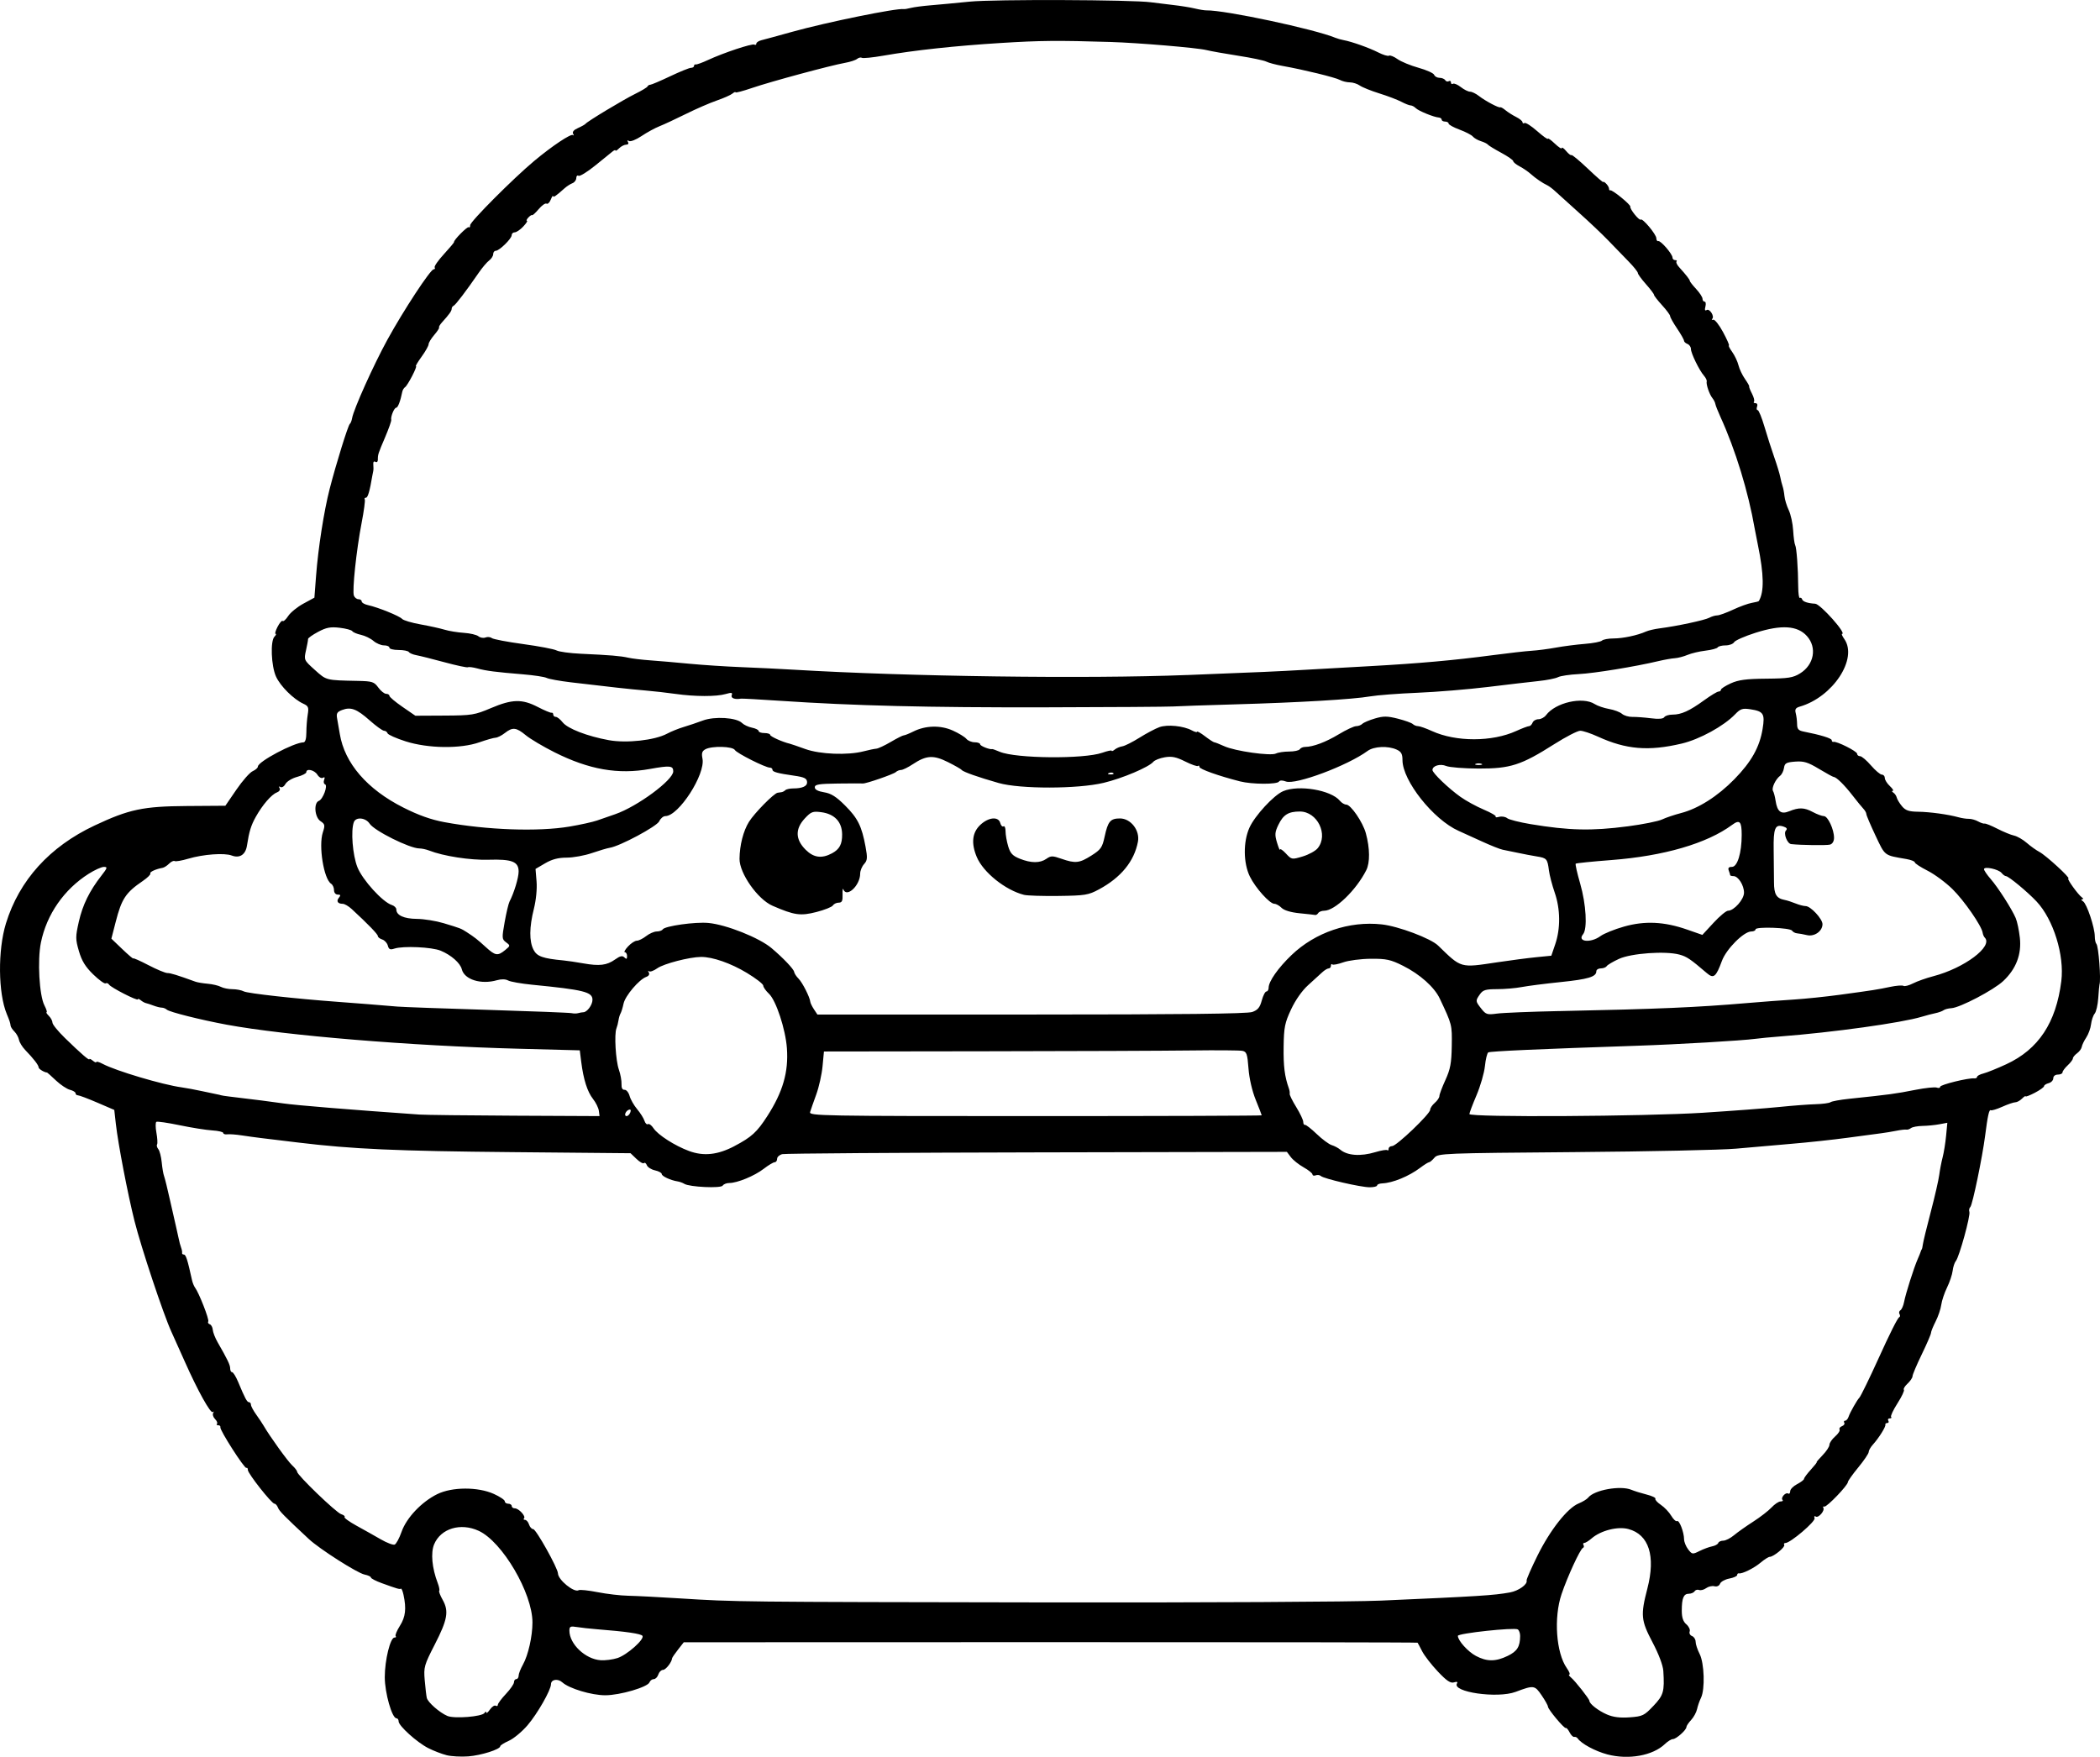 <?xml version="1.0" encoding="UTF-8" standalone="no"?>
<!-- Created with Inkscape (http://www.inkscape.org/) -->

<svg
   width="240.769mm"
   height="201.453mm"
   viewBox="0 0 240.769 201.452"
   version="1.1"
   id="svg5"
   xml:space="preserve"
   xmlns="http://www.w3.org/2000/svg"
   xmlns:svg="http://www.w3.org/2000/svg"><defs
     id="defs2" /><g
     id="layer1"
     transform="translate(41.343,39.038)"><path
       style="fill:#000000;stroke-width:0.265"
       d="m 9.846,162.225 c -0.548,-0.138 -1.492,-0.503 -2.097,-0.812 -1.293,-0.66 -3.389,-2.552 -3.389,-3.06 0,-0.195 -0.111,-0.354 -0.246,-0.354 -0.513,0 -1.342,-2.917 -1.342,-4.724 0,-1.95 0.634,-4.536 1.113,-4.536 0.164,0 0.226,-0.073 0.137,-0.161 -0.089,-0.089 0.13,-0.622 0.485,-1.185 0.644,-1.02 0.754,-1.959 0.414,-3.548 -0.093,-0.437 -0.228,-0.756 -0.299,-0.711 -0.145,0.093 -0.379,0.026 -2.18,-0.626 -0.691,-0.25 -1.257,-0.543 -1.257,-0.651 0,-0.108 -0.332,-0.262 -0.738,-0.343 -0.824,-0.165 -5.162,-2.933 -6.386,-4.075 -2.861,-2.67 -3.383,-3.201 -3.536,-3.6 -0.094,-0.245 -0.273,-0.446 -0.396,-0.446 -0.322,0 -3.054,-3.462 -3.054,-3.87 0,-0.187 -0.075,-0.294 -0.167,-0.237 -0.208,0.129 -3.077,-4.348 -2.986,-4.66 0.036,-0.126 -0.073,-0.229 -0.243,-0.229 -0.17,0 -0.235,-0.074 -0.145,-0.164 0.09,-0.09 -0.01,-0.338 -0.223,-0.55 -0.213,-0.213 -0.307,-0.526 -0.21,-0.696 0.097,-0.17 0.077,-0.218 -0.046,-0.107 -0.245,0.223 -1.732,-2.454 -3.2,-5.759 -0.517,-1.164 -1.216,-2.72 -1.553,-3.458 -0.919,-2.011 -3.468,-9.671 -4.225,-12.694 -0.782,-3.123 -1.879,-8.833 -2.137,-11.122 l -0.181,-1.611 -1.946,-0.837 c -1.07,-0.46 -2.069,-0.837 -2.22,-0.837 -0.151,0 -0.274,-0.106 -0.274,-0.236 0,-0.13 -0.289,-0.309 -0.643,-0.397 -0.354,-0.089 -1.076,-0.57 -1.605,-1.069 -0.529,-0.499 -0.984,-0.908 -1.011,-0.909 -0.312,-0.009 -0.975,-0.41 -0.975,-0.59 0,-0.254 -0.577,-1.004 -1.537,-1.996 -0.336,-0.348 -0.657,-0.871 -0.713,-1.162 -0.056,-0.291 -0.287,-0.715 -0.513,-0.941 -0.226,-0.226 -0.426,-0.522 -0.444,-0.657 -0.05,-0.373 -0.117,-0.579 -0.443,-1.364 -0.996,-2.398 -1.042,-7.32 -0.097,-10.391 1.523,-4.949 5.01,-8.802 10.16,-11.226 3.959,-1.863 5.558,-2.202 10.577,-2.237 l 4.42,-0.031 1.269,-1.852 c 0.698,-1.019 1.537,-1.97 1.864,-2.113 0.327,-0.144 0.595,-0.382 0.596,-0.529 0.004,-0.565 4.124,-2.754 5.224,-2.775 0.211,-0.004 0.332,-0.413 0.334,-1.131 0.002,-0.618 0.073,-1.547 0.158,-2.062 0.135,-0.816 0.07,-0.977 -0.5,-1.236 -1.128,-0.514 -2.635,-2.011 -3.137,-3.115 -0.556,-1.223 -0.666,-4.09 -0.176,-4.58 0.175,-0.175 0.231,-0.318 0.126,-0.318 -0.106,0 -0.002,-0.368 0.231,-0.818 0.233,-0.45 0.495,-0.747 0.582,-0.659 0.087,0.087 0.373,-0.169 0.634,-0.571 0.261,-0.401 1.044,-1.039 1.74,-1.416 l 1.264,-0.687 0.19,-2.488 c 0.245,-3.211 0.905,-7.438 1.562,-9.994 0.736,-2.865 2.109,-7.287 2.311,-7.443 0.094,-0.073 0.211,-0.37 0.261,-0.661 0.174,-1.023 2.466,-6.116 4.047,-8.996 1.856,-3.38 4.936,-8.07 5.301,-8.07 0.138,0 0.19,-0.098 0.116,-0.218 -0.074,-0.12 0.403,-0.805 1.061,-1.521 0.658,-0.717 1.181,-1.339 1.162,-1.383 -0.084,-0.197 1.552,-1.849 1.692,-1.709 0.086,0.086 0.157,-0.018 0.157,-0.232 0,-0.403 4.914,-5.335 7.326,-7.352 2.067,-1.729 4.241,-3.178 4.466,-2.977 0.11,0.099 0.114,0.031 0.01,-0.15 -0.121,-0.21 0.079,-0.448 0.553,-0.656 0.408,-0.18 0.802,-0.401 0.875,-0.492 0.232,-0.29 4.316,-2.751 5.689,-3.427 0.728,-0.358 1.363,-0.741 1.411,-0.85 0.049,-0.109 0.193,-0.198 0.321,-0.198 0.128,0 1.152,-0.437 2.276,-0.97 1.124,-0.534 2.2,-0.97 2.391,-0.97 0.191,0 0.347,-0.099 0.347,-0.22 0,-0.121 0.089,-0.197 0.198,-0.168 0.109,0.029 0.734,-0.197 1.389,-0.501 1.797,-0.835 5.085,-1.928 5.335,-1.773 0.122,0.075 0.221,0.024 0.221,-0.113 0,-0.137 0.268,-0.314 0.595,-0.394 0.327,-0.079 1.905,-0.51 3.506,-0.957 3.937,-1.099 12.05,-2.751 12.807,-2.608 0.087,0.016 0.456,-0.046 0.819,-0.138 0.364,-0.092 1.376,-0.225 2.249,-0.296 0.873,-0.071 2.897,-0.261 4.498,-0.422 2.775,-0.28 18.641,-0.223 20.77,0.075 0.509,0.071 1.64,0.21 2.514,0.308 0.873,0.098 2.004,0.279 2.514,0.403 0.509,0.124 1.105,0.221 1.323,0.217 2.108,-0.044 12.366,2.138 14.817,3.152 0.218,0.09 0.635,0.208 0.926,0.261 0.933,0.171 2.931,0.881 3.967,1.41 0.553,0.282 1.108,0.45 1.233,0.372 0.125,-0.077 0.564,0.099 0.975,0.392 0.411,0.293 1.495,0.74 2.407,0.994 0.913,0.254 1.719,0.617 1.792,0.807 0.073,0.19 0.351,0.346 0.618,0.346 0.267,0 0.56,0.121 0.651,0.269 0.091,0.148 0.277,0.2 0.412,0.117 0.135,-0.084 0.246,-0.019 0.246,0.144 0,0.163 0.105,0.231 0.233,0.152 0.128,-0.079 0.534,0.092 0.902,0.381 0.367,0.289 0.842,0.526 1.054,0.526 0.212,0 0.67,0.221 1.017,0.492 0.741,0.577 2.298,1.402 2.453,1.3 0.059,-0.039 0.328,0.112 0.598,0.337 0.27,0.225 0.818,0.572 1.218,0.772 0.4,0.2 0.728,0.47 0.728,0.6 0,0.13 0.105,0.171 0.232,0.092 0.128,-0.079 0.783,0.341 1.455,0.933 0.673,0.592 1.223,0.985 1.223,0.872 0,-0.112 0.357,0.138 0.794,0.556 0.437,0.418 0.798,0.649 0.803,0.513 0.005,-0.136 0.228,0.015 0.496,0.336 0.268,0.321 0.541,0.531 0.606,0.465 0.065,-0.065 0.914,0.638 1.885,1.562 0.971,0.925 1.766,1.614 1.766,1.532 0,-0.082 0.149,1.3e-4 0.331,0.182 0.182,0.182 0.331,0.444 0.331,0.582 0,0.138 0.064,0.222 0.143,0.185 0.213,-0.099 2.368,1.659 2.299,1.875 -0.084,0.259 1.03,1.643 1.192,1.481 0.201,-0.201 1.79,1.701 1.79,2.144 0,0.213 0.1,0.358 0.222,0.322 0.275,-0.082 1.63,1.489 1.63,1.89 0,0.161 0.139,0.293 0.309,0.293 0.17,0 0.239,0.069 0.154,0.154 -0.085,0.085 0.044,0.374 0.287,0.642 0.826,0.914 1.235,1.439 1.235,1.584 0,0.08 0.327,0.498 0.728,0.93 0.4,0.432 0.728,0.935 0.728,1.118 0,0.183 0.108,0.333 0.24,0.333 0.132,0 0.173,0.257 0.091,0.571 -0.099,0.378 -0.05,0.509 0.144,0.389 0.336,-0.208 0.927,0.725 0.641,1.012 -0.104,0.104 -0.05,0.149 0.12,0.101 0.17,-0.049 0.677,0.596 1.127,1.433 0.45,0.837 0.749,1.521 0.665,1.521 -0.084,0 0.085,0.335 0.377,0.744 0.291,0.409 0.614,1.094 0.718,1.521 0.104,0.428 0.439,1.135 0.744,1.571 0.306,0.437 0.524,0.825 0.485,0.863 -0.039,0.038 0.106,0.41 0.321,0.826 0.215,0.417 0.317,0.832 0.226,0.923 -0.091,0.091 -0.014,0.166 0.171,0.166 0.191,0 0.271,0.172 0.185,0.397 -0.084,0.218 -0.054,0.397 0.067,0.397 0.121,0 0.474,0.863 0.784,1.918 0.311,1.055 0.816,2.633 1.124,3.506 0.307,0.873 0.615,1.885 0.684,2.249 0.069,0.364 0.189,0.84 0.267,1.058 0.078,0.218 0.174,0.724 0.212,1.123 0.038,0.399 0.26,1.127 0.492,1.616 0.232,0.489 0.46,1.534 0.506,2.32 0.046,0.787 0.15,1.548 0.232,1.691 0.163,0.287 0.336,2.671 0.349,4.8 0.005,0.75 0.087,1.315 0.184,1.255 0.097,-0.06 0.218,0.018 0.269,0.172 0.087,0.26 0.65,0.448 1.494,0.496 0.599,0.035 3.648,3.46 3.079,3.46 -0.084,0 0.032,0.265 0.258,0.588 1.582,2.258 -1.315,6.657 -5.102,7.751 -0.477,0.138 -0.584,0.31 -0.467,0.749 0.084,0.313 0.154,0.884 0.156,1.267 0.003,0.549 0.159,0.728 0.731,0.841 1.979,0.389 3.241,0.777 3.241,0.997 0,0.134 0.089,0.219 0.198,0.189 0.365,-0.1 2.712,1.079 2.712,1.362 0,0.154 0.152,0.279 0.337,0.279 0.185,0 0.748,0.476 1.251,1.058 0.503,0.582 1.066,1.058 1.251,1.058 0.185,0 0.337,0.174 0.337,0.387 0,0.213 0.261,0.629 0.579,0.926 0.318,0.297 0.467,0.541 0.331,0.544 -0.137,0.002 -0.109,0.093 0.061,0.201 0.17,0.108 0.349,0.366 0.397,0.573 0.048,0.207 0.317,0.652 0.598,0.99 0.406,0.488 0.786,0.618 1.852,0.633 1.365,0.02 3.453,0.307 4.649,0.64 0.364,0.101 0.889,0.179 1.167,0.173 0.278,-0.006 0.754,0.127 1.058,0.296 0.304,0.169 0.643,0.282 0.753,0.251 0.11,-0.031 0.765,0.233 1.455,0.588 0.691,0.354 1.553,0.709 1.917,0.787 0.364,0.079 1.019,0.455 1.455,0.836 0.437,0.381 1.091,0.849 1.455,1.039 0.738,0.386 3.634,3.044 3.315,3.044 -0.223,0 1.118,1.867 1.566,2.179 0.173,0.121 0.179,0.197 0.014,0.202 -0.146,0.004 -0.097,0.115 0.109,0.245 0.427,0.27 1.336,2.988 1.342,4.011 0.002,0.376 0.084,0.764 0.182,0.862 0.252,0.252 0.548,4.138 0.356,4.672 -0.026,0.073 -0.089,0.765 -0.14,1.537 -0.051,0.773 -0.236,1.578 -0.411,1.789 -0.175,0.211 -0.363,0.761 -0.416,1.221 -0.054,0.461 -0.301,1.144 -0.55,1.518 -0.249,0.374 -0.48,0.856 -0.514,1.07 -0.034,0.214 -0.277,0.547 -0.54,0.739 -0.263,0.192 -0.478,0.456 -0.478,0.587 0,0.131 -0.268,0.488 -0.595,0.793 -0.327,0.305 -0.595,0.669 -0.595,0.809 0,0.14 -0.238,0.254 -0.529,0.254 -0.308,0 -0.529,0.176 -0.529,0.422 0,0.232 -0.238,0.484 -0.529,0.56 -0.291,0.076 -0.529,0.232 -0.529,0.345 0,0.114 -0.476,0.455 -1.058,0.759 -0.582,0.303 -1.058,0.486 -1.058,0.405 0,-0.081 -0.187,0.04 -0.416,0.269 -0.229,0.229 -0.573,0.416 -0.765,0.416 -0.192,0 -0.863,0.23 -1.491,0.511 -0.628,0.281 -1.223,0.461 -1.323,0.399 -0.187,-0.116 -0.354,0.639 -0.646,2.926 -0.313,2.447 -1.446,7.912 -1.69,8.156 -0.133,0.133 -0.186,0.39 -0.116,0.571 0.152,0.397 -1.157,5.159 -1.548,5.63 -0.152,0.184 -0.319,0.691 -0.369,1.127 -0.051,0.436 -0.339,1.298 -0.641,1.915 -0.302,0.617 -0.602,1.513 -0.666,1.991 -0.064,0.478 -0.355,1.337 -0.647,1.908 -0.291,0.571 -0.53,1.162 -0.53,1.313 0,0.151 -0.476,1.257 -1.058,2.457 -0.582,1.2 -1.058,2.327 -1.058,2.503 0,0.177 -0.259,0.563 -0.576,0.858 -0.317,0.295 -0.504,0.609 -0.416,0.697 0.088,0.088 -0.243,0.789 -0.735,1.558 -0.492,0.769 -0.821,1.472 -0.73,1.563 0.09,0.09 0.018,0.164 -0.16,0.164 -0.178,0 -0.251,0.119 -0.161,0.265 0.09,0.146 0.037,0.265 -0.117,0.265 -0.154,0 -0.254,0.089 -0.221,0.198 0.068,0.228 -0.759,1.541 -1.446,2.299 -0.256,0.282 -0.465,0.655 -0.465,0.83 0,0.174 -0.536,0.967 -1.191,1.763 -0.655,0.795 -1.192,1.553 -1.193,1.684 -0.004,0.373 -2.424,2.892 -2.7,2.811 -0.136,-0.04 -0.189,0.021 -0.118,0.135 0.201,0.324 -0.55,1.202 -0.862,1.009 -0.161,-0.1 -0.221,-0.02 -0.141,0.188 0.139,0.362 -2.772,2.842 -3.336,2.842 -0.154,0 -0.218,0.1 -0.142,0.223 0.146,0.236 -1.23,1.365 -1.663,1.365 -0.14,0 -0.605,0.294 -1.032,0.654 -0.775,0.652 -2.127,1.322 -2.504,1.241 -0.109,-0.024 -0.198,0.063 -0.198,0.192 0,0.129 -0.405,0.311 -0.9,0.404 -0.495,0.093 -0.973,0.358 -1.062,0.589 -0.095,0.248 -0.358,0.368 -0.642,0.294 -0.264,-0.069 -0.691,0.028 -0.949,0.216 -0.257,0.188 -0.623,0.283 -0.812,0.21 -0.189,-0.073 -0.423,-0.005 -0.519,0.15 -0.096,0.155 -0.393,0.283 -0.66,0.283 -0.597,0 -0.806,0.505 -0.806,1.947 0,0.779 0.156,1.244 0.524,1.559 0.288,0.247 0.46,0.615 0.382,0.818 -0.078,0.204 0.043,0.441 0.27,0.528 0.227,0.087 0.412,0.382 0.412,0.655 0,0.273 0.207,0.902 0.459,1.397 0.538,1.056 0.632,4.055 0.157,5.028 -0.171,0.349 -0.374,0.935 -0.453,1.302 -0.079,0.367 -0.385,0.927 -0.682,1.246 -0.297,0.318 -0.539,0.682 -0.539,0.809 0,0.337 -1.171,1.38 -1.549,1.38 -0.179,0 -0.588,0.252 -0.909,0.56 -1.394,1.337 -4.178,1.839 -6.611,1.193 -1.385,-0.368 -2.977,-1.225 -3.395,-1.83 -0.089,-0.129 -0.268,-0.207 -0.397,-0.175 -0.129,0.033 -0.369,-0.203 -0.532,-0.523 -0.164,-0.32 -0.356,-0.545 -0.429,-0.499 -0.17,0.107 -2.052,-2.142 -2.052,-2.452 0,-0.13 -0.327,-0.715 -0.728,-1.301 -0.793,-1.16 -0.89,-1.173 -2.977,-0.391 -2.088,0.783 -7.338,0.024 -6.722,-0.972 0.111,-0.18 -0.013,-0.222 -0.346,-0.117 -0.395,0.125 -0.84,-0.173 -1.852,-1.244 -0.733,-0.775 -1.541,-1.819 -1.796,-2.319 -0.255,-0.501 -0.492,-0.944 -0.526,-0.985 -0.034,-0.041 -18.978,-0.069 -42.098,-0.062 l -42.035,0.012 -0.665,0.85 c -0.366,0.467 -0.669,0.912 -0.674,0.988 -0.03,0.439 -0.726,1.329 -1.04,1.329 -0.203,0 -0.445,0.238 -0.538,0.529 -0.092,0.291 -0.326,0.529 -0.519,0.529 -0.193,0 -0.414,0.165 -0.492,0.368 -0.212,0.552 -3.396,1.484 -5.071,1.484 -1.58,0 -4.141,-0.77 -4.927,-1.481 -0.517,-0.468 -1.293,-0.339 -1.298,0.216 -0.007,0.67 -1.557,3.385 -2.684,4.7 -0.632,0.738 -1.596,1.54 -2.141,1.782 -0.546,0.243 -0.992,0.525 -0.992,0.626 0,0.358 -2.176,1.05 -3.659,1.164 -0.825,0.063 -1.949,0.002 -2.497,-0.135 z m 4.358,-4.834 c 0.111,-0.175 0.204,-0.202 0.206,-0.06 0.002,0.142 0.191,-0.009 0.419,-0.335 0.228,-0.326 0.526,-0.524 0.661,-0.44 0.136,0.084 0.246,0.035 0.246,-0.109 0,-0.144 0.417,-0.703 0.926,-1.243 0.509,-0.54 0.926,-1.144 0.926,-1.342 0,-0.198 0.119,-0.36 0.265,-0.36 0.146,0 0.265,-0.175 0.265,-0.389 0,-0.214 0.223,-0.787 0.496,-1.273 0.602,-1.072 1.091,-3.237 1.091,-4.833 0,-3.367 -3.451,-9.252 -6.161,-10.505 -2.077,-0.96 -4.351,-0.274 -5.111,1.544 -0.408,0.976 -0.246,2.727 0.411,4.446 0.161,0.42 0.238,0.819 0.171,0.885 -0.067,0.067 0.11,0.532 0.393,1.035 0.732,1.303 0.562,2.27 -0.901,5.12 -1.219,2.376 -1.282,2.6 -1.154,4.101 0.075,0.873 0.181,1.783 0.236,2.021 0.117,0.51 1.464,1.694 2.361,2.075 0.794,0.338 3.985,0.083 4.254,-0.34 z m 134.019,-0.812 c 1.168,-1.236 1.283,-1.64 1.138,-4.004 -0.039,-0.64 -0.524,-1.931 -1.228,-3.267 -1.339,-2.543 -1.396,-3.124 -0.603,-6.184 0.967,-3.731 0.183,-6.194 -2.173,-6.828 -1.225,-0.33 -3.172,0.167 -4.222,1.078 -0.328,0.284 -0.703,0.516 -0.835,0.516 -0.132,0 -0.172,0.109 -0.09,0.242 0.082,0.133 0.05,0.282 -0.072,0.331 -0.306,0.123 -1.763,3.277 -2.446,5.296 -0.912,2.697 -0.625,6.735 0.602,8.485 0.281,0.4 0.413,0.731 0.294,0.736 -0.119,0.005 -0.038,0.155 0.18,0.333 0.471,0.386 2.117,2.473 2.117,2.685 0,0.338 1.033,1.142 2.003,1.559 0.731,0.314 1.509,0.412 2.622,0.331 1.473,-0.108 1.662,-0.199 2.712,-1.31 z M 29.459,151.089 c 1.096,-0.362 3.104,-2.146 2.86,-2.541 -0.153,-0.247 -1.871,-0.498 -5.204,-0.759 -0.8,-0.063 -1.842,-0.177 -2.315,-0.255 -0.741,-0.122 -0.86,-0.065 -0.86,0.413 0,1.54 1.832,3.275 3.582,3.393 0.537,0.036 1.409,-0.077 1.937,-0.251 z m 102.054,-0.243 c 1.093,-0.529 1.423,-1.057 1.431,-2.29 0.002,-0.319 -0.121,-0.657 -0.274,-0.751 -0.401,-0.248 -6.866,0.449 -6.866,0.74 0,0.535 1.155,1.819 2.072,2.303 1.258,0.665 2.26,0.664 3.637,-0.003 z m -14.573,-6.34 c 11.271,-0.495 12.975,-0.603 14.831,-0.939 0.997,-0.181 2.045,-0.929 1.914,-1.368 -0.034,-0.114 0.527,-1.397 1.246,-2.852 1.457,-2.948 3.439,-5.462 4.716,-5.982 0.463,-0.189 0.961,-0.494 1.106,-0.679 0.686,-0.872 3.701,-1.413 4.948,-0.888 0.334,0.141 1.117,0.384 1.74,0.542 0.623,0.157 1.078,0.374 1.011,0.483 -0.067,0.108 0.215,0.423 0.626,0.699 0.411,0.276 0.946,0.839 1.19,1.251 0.243,0.412 0.542,0.687 0.663,0.612 0.253,-0.156 0.799,1.253 0.808,2.085 0.003,0.306 0.215,0.828 0.471,1.16 0.446,0.579 0.5,0.587 1.303,0.186 0.461,-0.23 1.112,-0.471 1.447,-0.535 0.334,-0.064 0.648,-0.237 0.697,-0.384 0.049,-0.147 0.308,-0.267 0.576,-0.267 0.268,0 0.823,-0.281 1.235,-0.626 0.411,-0.344 1.403,-1.045 2.203,-1.558 0.8,-0.513 1.744,-1.244 2.097,-1.623 0.353,-0.38 0.819,-0.691 1.036,-0.691 0.217,0 0.317,-0.078 0.221,-0.174 -0.239,-0.239 0.354,-0.913 0.645,-0.733 0.129,0.08 0.235,-0.038 0.235,-0.261 0,-0.223 0.357,-0.59 0.794,-0.816 0.437,-0.226 0.794,-0.5 0.794,-0.609 0,-0.109 0.35,-0.583 0.779,-1.052 0.428,-0.469 0.73,-0.853 0.67,-0.853 -0.06,0 0.245,-0.361 0.676,-0.803 0.432,-0.442 0.785,-0.978 0.785,-1.192 0,-0.214 0.294,-0.645 0.652,-0.957 0.359,-0.312 0.589,-0.669 0.512,-0.794 -0.077,-0.125 0.045,-0.298 0.272,-0.385 0.227,-0.087 0.346,-0.265 0.266,-0.395 -0.081,-0.13 -0.034,-0.237 0.103,-0.237 0.137,0 0.315,-0.208 0.396,-0.463 0.144,-0.453 0.976,-1.921 1.238,-2.183 0.145,-0.145 1.188,-2.281 2.132,-4.366 1.366,-3.015 2.245,-4.768 2.433,-4.851 0.11,-0.049 0.125,-0.211 0.032,-0.36 -0.092,-0.149 -0.045,-0.348 0.105,-0.44 0.15,-0.093 0.34,-0.526 0.422,-0.963 0.175,-0.932 1.132,-3.944 1.555,-4.895 0.162,-0.364 0.318,-0.751 0.346,-0.86 0.029,-0.109 0.082,-0.228 0.119,-0.265 0.037,-0.036 0.098,-0.304 0.135,-0.595 0.037,-0.291 0.443,-1.958 0.902,-3.704 0.459,-1.746 0.895,-3.651 0.97,-4.233 0.075,-0.582 0.251,-1.494 0.391,-2.027 0.14,-0.533 0.318,-1.641 0.396,-2.462 l 0.142,-1.493 -0.919,0.172 c -0.505,0.095 -1.375,0.18 -1.931,0.189 -0.557,0.009 -1.149,0.121 -1.316,0.248 -0.167,0.127 -0.405,0.207 -0.529,0.178 -0.124,-0.03 -0.643,0.029 -1.152,0.13 -0.509,0.101 -1.283,0.229 -1.72,0.284 -0.437,0.055 -2.163,0.286 -3.836,0.513 -1.673,0.227 -4.591,0.542 -6.482,0.699 -1.892,0.157 -4.749,0.408 -6.35,0.556 -1.601,0.148 -9.935,0.326 -18.521,0.395 -15.087,0.121 -15.625,0.143 -16.05,0.643 -0.242,0.285 -0.517,0.518 -0.613,0.518 -0.096,0 -0.553,0.286 -1.016,0.635 -1.29,0.974 -3.16,1.743 -4.348,1.789 -0.327,0.013 -0.595,0.119 -0.595,0.237 0,0.118 -0.387,0.212 -0.86,0.21 -1.029,-0.004 -5.261,-0.981 -5.588,-1.29 -0.127,-0.12 -0.395,-0.154 -0.595,-0.077 -0.201,0.077 -0.365,0.03 -0.365,-0.104 0,-0.134 -0.457,-0.501 -1.016,-0.815 -0.559,-0.314 -1.22,-0.842 -1.468,-1.173 l -0.452,-0.602 -28.628,0.059 c -15.745,0.032 -28.896,0.124 -29.223,0.203 -0.327,0.079 -0.595,0.321 -0.595,0.536 0,0.216 -0.126,0.392 -0.28,0.392 -0.154,0 -0.72,0.339 -1.257,0.754 -1.055,0.814 -3.027,1.627 -3.946,1.627 -0.314,0 -0.654,0.135 -0.756,0.3 -0.205,0.333 -3.809,0.165 -4.401,-0.205 -0.187,-0.117 -0.532,-0.242 -0.767,-0.278 -0.808,-0.126 -1.822,-0.597 -1.822,-0.847 0,-0.138 -0.347,-0.326 -0.772,-0.42 -0.424,-0.093 -0.844,-0.358 -0.932,-0.588 -0.088,-0.23 -0.239,-0.34 -0.334,-0.245 -0.096,0.096 -0.481,-0.12 -0.856,-0.479 l -0.682,-0.653 -13.492,-0.124 C 4.113,92.955 -0.972,92.727 -7.149,91.977 c -1.746,-0.212 -3.651,-0.443 -4.233,-0.512 -0.582,-0.07 -1.594,-0.209 -2.249,-0.309 -0.655,-0.101 -1.399,-0.156 -1.654,-0.122 -0.255,0.033 -0.463,-0.036 -0.463,-0.155 -1.2e-4,-0.118 -0.566,-0.25 -1.257,-0.293 -0.691,-0.043 -2.371,-0.31 -3.733,-0.593 -1.362,-0.283 -2.567,-0.459 -2.677,-0.39 -0.11,0.068 -0.108,0.632 0.006,1.252 0.113,0.62 0.147,1.223 0.075,1.34 -0.072,0.117 -0.007,0.361 0.144,0.544 0.151,0.182 0.326,0.862 0.389,1.51 0.062,0.648 0.184,1.357 0.27,1.575 0.086,0.218 0.408,1.528 0.714,2.91 0.307,1.382 0.618,2.752 0.692,3.043 0.074,0.291 0.193,0.827 0.264,1.191 0.072,0.364 0.199,0.84 0.283,1.058 0.084,0.218 0.134,0.486 0.111,0.595 -0.023,0.109 0.064,0.198 0.194,0.198 0.242,0 0.421,0.557 0.945,2.937 0.067,0.306 0.225,0.693 0.35,0.86 0.451,0.601 1.645,3.66 1.512,3.875 -0.075,0.121 0.002,0.266 0.171,0.322 0.169,0.056 0.324,0.341 0.346,0.634 0.021,0.292 0.275,0.941 0.563,1.442 1.14,1.982 1.434,2.597 1.434,3.002 0,0.232 0.101,0.422 0.224,0.422 0.123,0 0.435,0.506 0.693,1.124 0.791,1.897 1.015,2.315 1.244,2.315 0.121,0 0.22,0.13 0.22,0.29 0,0.159 0.268,0.663 0.595,1.119 0.327,0.456 0.714,1.036 0.86,1.289 0.685,1.192 2.782,4.103 3.28,4.553 0.306,0.277 0.556,0.603 0.556,0.723 0,0.375 4.469,4.68 5.049,4.864 0.301,0.096 0.478,0.244 0.392,0.329 -0.086,0.086 0.531,0.532 1.369,0.993 0.839,0.46 2.093,1.165 2.787,1.566 0.695,0.401 1.409,0.672 1.587,0.602 0.179,-0.07 0.535,-0.729 0.793,-1.466 0.562,-1.606 2.294,-3.435 4.09,-4.32 1.701,-0.838 4.658,-0.85 6.488,-0.026 0.691,0.311 1.257,0.691 1.257,0.845 0,0.154 0.179,0.279 0.397,0.279 0.218,0 0.397,0.119 0.397,0.265 0,0.146 0.16,0.265 0.356,0.265 0.452,0 1.291,0.911 1.056,1.146 -0.097,0.097 -0.046,0.177 0.114,0.177 0.16,0 0.366,0.238 0.459,0.529 0.092,0.291 0.309,0.531 0.481,0.534 0.326,0.005 2.82,4.469 2.835,5.074 0.019,0.748 1.865,2.246 2.377,1.929 0.136,-0.084 1.114,0.017 2.172,0.226 1.058,0.208 2.639,0.392 3.512,0.409 0.873,0.016 3.552,0.154 5.953,0.305 6.39,0.403 6.534,0.405 41.936,0.459 17.899,0.028 35.163,-0.065 38.365,-0.205 z M 42.858,92.385 c 1.966,-1.032 2.584,-1.596 3.773,-3.441 1.782,-2.767 2.444,-5.056 2.247,-7.777 -0.158,-2.186 -1.245,-5.488 -2.059,-6.252 -0.36,-0.338 -0.654,-0.759 -0.654,-0.935 0,-0.176 -0.844,-0.831 -1.876,-1.454 -1.842,-1.113 -3.933,-1.842 -5.259,-1.833 -1.319,0.009 -4.272,0.775 -5.008,1.298 -0.412,0.293 -0.844,0.448 -0.96,0.343 -0.116,-0.105 -0.125,-0.041 -0.019,0.142 0.116,0.202 0.003,0.4 -0.288,0.504 -0.822,0.293 -2.413,2.164 -2.606,3.066 -0.101,0.473 -0.256,0.979 -0.344,1.125 -0.088,0.146 -0.194,0.503 -0.237,0.794 -0.042,0.291 -0.149,0.708 -0.236,0.926 -0.263,0.655 -0.085,3.676 0.278,4.717 0.186,0.534 0.323,1.281 0.305,1.66 -0.022,0.447 0.099,0.679 0.345,0.661 0.208,-0.015 0.469,0.301 0.58,0.702 0.111,0.401 0.501,1.085 0.867,1.52 0.366,0.435 0.742,1.032 0.835,1.326 0.093,0.294 0.275,0.469 0.404,0.39 0.129,-0.08 0.415,0.131 0.635,0.468 0.5,0.762 2.449,2.011 4.078,2.613 1.678,0.619 3.283,0.446 5.202,-0.561 z m 73.497,0.69 c 0.67,-0.202 1.285,-0.301 1.365,-0.22 0.08,0.08 0.146,0.007 0.146,-0.162 0,-0.17 0.182,-0.309 0.405,-0.309 0.496,0 4.357,-3.69 4.357,-4.164 0,-0.187 0.238,-0.543 0.529,-0.792 0.291,-0.249 0.529,-0.602 0.529,-0.783 0,-0.182 0.31,-1.009 0.69,-1.838 0.567,-1.24 0.697,-1.936 0.728,-3.91 0.038,-2.445 0.044,-2.423 -1.38,-5.439 -0.613,-1.299 -2.273,-2.78 -4.197,-3.744 -1.433,-0.718 -1.912,-0.823 -3.704,-0.81 -1.132,0.008 -2.554,0.192 -3.159,0.409 -0.605,0.217 -1.171,0.324 -1.257,0.238 -0.086,-0.086 -0.156,-0.017 -0.156,0.152 0,0.17 -0.119,0.309 -0.265,0.309 -0.146,0 -0.485,0.208 -0.754,0.463 -0.269,0.255 -0.991,0.913 -1.605,1.463 -0.677,0.607 -1.44,1.693 -1.94,2.761 -0.728,1.556 -0.828,2.054 -0.86,4.291 -0.032,2.242 0.118,3.434 0.602,4.78 0.078,0.218 0.12,0.497 0.093,0.619 -0.028,0.122 0.311,0.809 0.752,1.525 0.441,0.717 0.802,1.48 0.802,1.696 0,0.216 0.089,0.369 0.198,0.34 0.109,-0.029 0.714,0.442 1.344,1.047 0.63,0.605 1.404,1.179 1.72,1.275 0.316,0.096 0.753,0.327 0.971,0.513 0.817,0.696 2.335,0.805 4.045,0.291 z M 27.316,88.334 c -0.045,-0.336 -0.346,-0.946 -0.67,-1.357 -0.649,-0.826 -1.097,-2.236 -1.35,-4.25 l -0.166,-1.323 -7.011,-0.184 c -12.337,-0.323 -26.706,-1.507 -33.47,-2.757 -2.978,-0.551 -6.568,-1.452 -6.866,-1.724 -0.138,-0.126 -0.398,-0.23 -0.578,-0.23 -0.18,0 -0.602,-0.105 -0.939,-0.233 -0.337,-0.128 -0.732,-0.257 -0.877,-0.287 -0.146,-0.03 -0.413,-0.178 -0.595,-0.329 -0.182,-0.151 -0.331,-0.199 -0.331,-0.106 0,0.233 -3.096,-1.349 -3.306,-1.69 -0.093,-0.151 -0.27,-0.213 -0.391,-0.138 -0.122,0.075 -0.762,-0.388 -1.423,-1.03 -0.895,-0.87 -1.312,-1.548 -1.637,-2.665 -0.402,-1.382 -0.403,-1.644 -0.011,-3.381 0.435,-1.925 1.222,-3.529 2.597,-5.289 0.684,-0.875 0.716,-0.992 0.275,-0.992 -0.275,0 -1.06,0.355 -1.745,0.79 -2.825,1.792 -4.817,4.66 -5.475,7.887 -0.413,2.024 -0.187,6.065 0.404,7.206 0.223,0.432 0.335,0.785 0.248,0.785 -0.087,0 0.029,0.187 0.258,0.416 0.229,0.229 0.416,0.58 0.416,0.782 0,0.201 0.648,0.996 1.441,1.767 1.842,1.791 2.792,2.614 2.792,2.418 0,-0.085 0.179,-0.007 0.397,0.174 0.218,0.181 0.397,0.249 0.397,0.15 0,-0.099 0.327,-0.004 0.728,0.21 1.492,0.798 6.871,2.398 9.062,2.696 0.509,0.069 1.581,0.269 2.381,0.444 0.8,0.175 1.574,0.339 1.72,0.363 0.146,0.025 0.324,0.068 0.397,0.096 0.073,0.028 0.489,0.093 0.926,0.145 2.913,0.347 5.027,0.615 6.218,0.791 1.447,0.213 7.635,0.72 15.61,1.279 0.655,0.046 5.57,0.104 10.923,0.13 l 9.732,0.046 z m 3.607,0.191 c 0.099,-0.258 0.04,-0.379 -0.154,-0.314 -0.396,0.132 -0.613,0.733 -0.266,0.733 0.142,0 0.331,-0.189 0.419,-0.419 z m 72.392,0.332 c 0,-0.048 -0.309,-0.846 -0.686,-1.775 -0.412,-1.014 -0.744,-2.451 -0.83,-3.598 -0.126,-1.672 -0.214,-1.924 -0.703,-2.022 -0.307,-0.062 -2.94,-0.082 -5.85,-0.044 -2.91,0.038 -13.579,0.08 -23.708,0.093 l -18.416,0.025 -0.158,1.69 c -0.087,0.93 -0.412,2.388 -0.723,3.241 -0.311,0.853 -0.628,1.759 -0.705,2.014 -0.133,0.439 1.219,0.463 25.82,0.463 14.278,0 25.96,-0.039 25.96,-0.087 z m 50.664,-0.302 c 3.349,-0.214 7.279,-0.512 8.734,-0.662 1.455,-0.15 3.301,-0.29 4.101,-0.312 0.8,-0.022 1.574,-0.126 1.72,-0.232 0.146,-0.106 1.098,-0.28 2.117,-0.387 4.782,-0.502 5.257,-0.566 7.616,-1.029 1.133,-0.222 2.234,-0.338 2.447,-0.256 0.213,0.082 0.387,0.039 0.387,-0.096 0,-0.236 3.228,-1.032 3.903,-0.963 0.182,0.019 0.331,-0.059 0.331,-0.173 0,-0.114 0.325,-0.288 0.723,-0.388 0.398,-0.1 1.575,-0.575 2.616,-1.056 3.698,-1.709 5.717,-4.758 6.316,-9.535 0.371,-2.964 -0.902,-7.067 -2.834,-9.129 -1.027,-1.097 -3.216,-2.91 -3.512,-2.91 -0.114,0 -0.34,-0.164 -0.502,-0.364 -0.349,-0.433 -2.014,-0.79 -2.014,-0.432 0,0.137 0.341,0.64 0.758,1.118 0.851,0.975 2.413,3.412 2.875,4.485 0.167,0.388 0.381,1.4 0.475,2.249 0.212,1.913 -0.424,3.577 -1.898,4.968 -1.1,1.037 -4.976,3.068 -5.954,3.119 -0.342,0.018 -0.745,0.123 -0.895,0.235 -0.15,0.111 -0.567,0.262 -0.926,0.335 -0.359,0.073 -1.065,0.257 -1.568,0.41 -2.318,0.702 -10.172,1.795 -16.283,2.264 -1.019,0.078 -2.269,0.198 -2.778,0.267 -1.586,0.213 -8.916,0.641 -13.758,0.802 -10.954,0.366 -16.668,0.622 -16.887,0.757 -0.129,0.08 -0.301,0.785 -0.382,1.568 -0.081,0.783 -0.515,2.287 -0.964,3.343 -0.449,1.056 -0.817,2.027 -0.817,2.157 0,0.392 20.115,0.278 26.852,-0.152 z M 25.53,77.037 c 0.436,0 1.056,-0.84 1.056,-1.432 0,-0.895 -0.99,-1.142 -6.917,-1.725 -1.258,-0.124 -2.498,-0.343 -2.756,-0.488 -0.29,-0.162 -0.781,-0.173 -1.284,-0.029 -1.823,0.523 -3.728,-0.072 -4.025,-1.256 -0.179,-0.715 -1.212,-1.625 -2.417,-2.128 -1.004,-0.419 -4.314,-0.57 -5.308,-0.242 -0.491,0.162 -0.642,0.094 -0.756,-0.341 -0.078,-0.299 -0.368,-0.616 -0.643,-0.703 -0.275,-0.087 -0.501,-0.264 -0.501,-0.393 0,-0.209 -1.109,-1.356 -3.002,-3.103 -0.355,-0.327 -0.816,-0.595 -1.026,-0.595 -0.576,0 -0.765,-0.306 -0.435,-0.703 0.226,-0.272 0.195,-0.355 -0.135,-0.355 -0.249,0 -0.429,-0.216 -0.429,-0.516 0,-0.284 -0.149,-0.611 -0.332,-0.728 -0.842,-0.537 -1.457,-4.345 -0.95,-5.887 0.269,-0.819 0.242,-0.951 -0.267,-1.289 -0.67,-0.445 -0.803,-2.09 -0.189,-2.326 0.476,-0.182 1.066,-1.782 0.703,-1.903 -0.142,-0.047 -0.185,-0.276 -0.096,-0.509 0.106,-0.276 0.057,-0.358 -0.139,-0.237 -0.167,0.103 -0.45,-0.053 -0.638,-0.353 -0.341,-0.546 -1.268,-0.754 -1.268,-0.285 0,0.14 -0.474,0.382 -1.054,0.538 -0.58,0.156 -1.181,0.521 -1.336,0.811 -0.155,0.29 -0.414,0.446 -0.575,0.347 -0.177,-0.109 -0.217,-0.059 -0.102,0.127 0.111,0.18 -0.022,0.389 -0.321,0.504 -0.613,0.235 -1.632,1.416 -2.395,2.774 -0.555,0.989 -0.769,1.682 -1.022,3.316 -0.161,1.043 -0.837,1.482 -1.747,1.136 -0.844,-0.321 -3.266,-0.143 -4.977,0.365 -0.744,0.221 -1.448,0.343 -1.564,0.272 -0.116,-0.072 -0.401,0.06 -0.634,0.293 -0.233,0.233 -0.57,0.45 -0.749,0.482 -0.786,0.14 -1.514,0.476 -1.408,0.649 0.064,0.103 -0.315,0.482 -0.841,0.841 -1.983,1.352 -2.443,2.044 -3.127,4.702 l -0.497,1.93 1.253,1.2 c 0.689,0.66 1.253,1.139 1.253,1.065 0,-0.075 0.783,0.272 1.739,0.771 0.956,0.499 1.935,0.906 2.174,0.906 0.372,0 1.126,0.233 3.231,0.996 0.218,0.079 0.848,0.184 1.4,0.232 0.552,0.048 1.228,0.209 1.504,0.356 0.276,0.147 0.874,0.268 1.329,0.268 0.456,0 1.041,0.114 1.302,0.253 0.427,0.229 5.97,0.846 10.737,1.195 1.954,0.143 5.105,0.394 6.879,0.547 0.582,0.05 5.226,0.219 10.319,0.375 5.093,0.156 9.439,0.327 9.657,0.38 0.218,0.053 0.555,0.051 0.749,-0.005 0.194,-0.055 0.453,-0.101 0.576,-0.101 z m 76.683,-0.025 c 0.648,-0.226 0.89,-0.515 1.108,-1.323 0.153,-0.569 0.393,-1.034 0.533,-1.034 0.14,0 0.254,-0.194 0.254,-0.432 0,-0.723 1.087,-2.271 2.633,-3.751 2.718,-2.601 6.606,-3.921 10.339,-3.51 1.899,0.209 5.61,1.603 6.457,2.426 2.7,2.623 2.494,2.564 6.764,1.922 1.528,-0.23 3.552,-0.494 4.498,-0.587 l 1.72,-0.17 0.451,-1.323 c 0.613,-1.796 0.59,-4.031 -0.062,-5.913 -0.295,-0.852 -0.594,-1.997 -0.663,-2.543 -0.17,-1.329 -0.249,-1.42 -1.389,-1.604 -0.541,-0.087 -1.519,-0.273 -2.174,-0.414 -0.655,-0.14 -1.434,-0.3 -1.73,-0.355 -0.297,-0.055 -1.368,-0.48 -2.381,-0.945 -1.013,-0.465 -2.22,-1.014 -2.683,-1.22 -2.895,-1.289 -6.434,-5.753 -6.434,-8.114 0,-0.708 -0.144,-0.966 -0.674,-1.207 -0.988,-0.45 -2.602,-0.374 -3.325,0.156 -2.304,1.691 -8.27,3.921 -9.371,3.502 -0.394,-0.15 -0.694,-0.145 -0.791,0.013 -0.21,0.339 -3.096,0.325 -4.461,-0.023 -2.467,-0.628 -4.661,-1.41 -4.661,-1.66 0,-0.147 -0.07,-0.198 -0.154,-0.113 -0.085,0.085 -0.746,-0.143 -1.469,-0.506 -1.03,-0.517 -1.537,-0.623 -2.344,-0.486 -0.566,0.096 -1.157,0.328 -1.313,0.516 -0.509,0.614 -3.537,1.898 -5.7,2.416 -2.964,0.711 -9.57,0.721 -12.039,0.018 -2.352,-0.669 -4.075,-1.278 -4.233,-1.495 -0.073,-0.1 -0.786,-0.507 -1.584,-0.905 -1.666,-0.83 -2.473,-0.78 -4.028,0.249 -0.545,0.361 -1.148,0.656 -1.34,0.656 -0.192,0 -0.463,0.109 -0.601,0.242 -0.255,0.245 -3.453,1.351 -3.779,1.307 -0.097,-0.013 -1.377,-0.01 -2.845,0.007 -2.193,0.026 -2.668,0.103 -2.668,0.432 0,0.263 0.365,0.459 1.063,0.571 0.805,0.129 1.39,0.497 2.411,1.517 1.457,1.457 1.91,2.368 2.343,4.712 0.241,1.303 0.217,1.581 -0.167,2.005 -0.245,0.271 -0.446,0.763 -0.446,1.092 0,1.36 -1.556,2.815 -1.931,1.806 -0.068,-0.182 -0.107,0.086 -0.088,0.595 0.027,0.726 -0.068,0.927 -0.439,0.928 -0.261,0.001 -0.563,0.146 -0.672,0.322 -0.109,0.176 -0.959,0.515 -1.889,0.753 -1.832,0.469 -2.527,0.37 -5.035,-0.72 -1.7,-0.739 -3.797,-3.726 -3.779,-5.384 0.017,-1.561 0.433,-3.192 1.08,-4.233 0.625,-1.006 2.854,-3.27 3.288,-3.34 0.112,-0.018 0.313,-0.048 0.447,-0.066 0.133,-0.018 0.332,-0.122 0.441,-0.232 0.109,-0.109 0.526,-0.198 0.926,-0.198 0.986,0 1.565,-0.249 1.565,-0.674 0,-0.47 -0.272,-0.614 -1.49,-0.788 -1.888,-0.27 -2.478,-0.431 -2.478,-0.676 0,-0.134 -0.132,-0.244 -0.293,-0.244 -0.517,0 -3.801,-1.653 -4.02,-2.024 -0.253,-0.428 -2.62,-0.489 -3.37,-0.088 -0.392,0.21 -0.468,0.449 -0.343,1.077 0.36,1.801 -2.732,6.591 -4.255,6.591 -0.237,0 -0.553,0.268 -0.703,0.595 -0.266,0.582 -4.509,2.855 -5.67,3.037 -0.291,0.046 -1.214,0.319 -2.052,0.607 -0.837,0.288 -2.137,0.524 -2.887,0.524 -0.97,0 -1.684,0.187 -2.469,0.647 l -1.105,0.647 0.119,1.437 c 0.07,0.846 -0.056,2.138 -0.308,3.14 -0.532,2.12 -0.544,3.718 -0.036,4.7 0.392,0.757 1.064,0.995 3.445,1.218 0.437,0.041 1.449,0.191 2.249,0.333 1.862,0.331 2.708,0.228 3.654,-0.445 0.576,-0.41 0.835,-0.468 1.067,-0.236 0.232,0.232 0.306,0.197 0.306,-0.144 0,-0.247 -0.113,-0.45 -0.252,-0.45 -0.139,0 0.024,-0.298 0.361,-0.661 0.337,-0.364 0.792,-0.661 1.01,-0.661 0.218,0 0.7,-0.238 1.07,-0.529 0.37,-0.291 0.915,-0.529 1.211,-0.529 0.296,0 0.605,-0.108 0.687,-0.241 0.239,-0.387 3.732,-0.878 5.242,-0.736 2.058,0.193 5.832,1.699 7.235,2.885 1.335,1.129 2.544,2.399 2.591,2.722 0.026,0.177 0.254,0.529 0.508,0.782 0.444,0.444 1.289,2.112 1.346,2.657 0.015,0.146 0.205,0.532 0.421,0.86 l 0.393,0.595 h 24.503 c 17.045,0 24.756,-0.088 25.333,-0.289 z m 5.448,-11.327 c -1.006,-0.099 -1.78,-0.331 -2.069,-0.621 -0.254,-0.255 -0.625,-0.463 -0.824,-0.463 -0.536,0 -2.171,-1.82 -2.812,-3.129 -0.754,-1.541 -0.775,-3.99 -0.047,-5.602 0.624,-1.382 2.792,-3.729 3.866,-4.184 1.783,-0.756 5.485,-0.13 6.502,1.099 0.2,0.241 0.526,0.439 0.726,0.439 0.524,0 1.905,2.015 2.25,3.282 0.471,1.73 0.488,3.376 0.044,4.252 -1.162,2.295 -3.596,4.637 -4.817,4.637 -0.286,0 -0.593,0.119 -0.683,0.265 -0.09,0.146 -0.246,0.246 -0.346,0.224 -0.101,-0.022 -0.906,-0.111 -1.79,-0.198 z m 2.07,-7.455 c 1.265,-1.548 -0.03,-4.212 -2.048,-4.212 -1.308,0 -1.896,0.366 -2.457,1.529 -0.408,0.845 -0.429,1.133 -0.155,2.042 0.176,0.582 0.329,0.94 0.34,0.796 0.011,-0.144 0.318,0.059 0.681,0.451 0.651,0.702 0.678,0.707 1.918,0.336 0.692,-0.207 1.466,-0.631 1.721,-0.943 z m -33.668,5.345 c -2.139,-0.541 -4.682,-2.581 -5.42,-4.347 -0.655,-1.568 -0.525,-2.785 0.39,-3.66 0.943,-0.901 2.1,-1.017 2.306,-0.23 0.076,0.289 0.243,0.461 0.372,0.381 0.129,-0.08 0.235,0.176 0.235,0.568 0,0.392 0.136,1.167 0.302,1.722 0.242,0.809 0.506,1.091 1.328,1.42 1.296,0.519 2.326,0.522 3.057,0.009 0.51,-0.357 0.697,-0.358 1.713,-0.004 1.603,0.558 2.062,0.509 3.443,-0.366 1.082,-0.686 1.248,-0.924 1.515,-2.165 0.376,-1.754 0.66,-2.091 1.758,-2.091 1.244,0 2.308,1.38 2.061,2.672 -0.429,2.249 -1.942,4.099 -4.461,5.458 -1.218,0.657 -1.586,0.717 -4.63,0.757 -1.819,0.024 -3.605,-0.032 -3.969,-0.124 z m 61.383,13.328 c 11.441,-0.24 15.705,-0.423 21.564,-0.924 1.601,-0.137 3.982,-0.316 5.292,-0.399 1.31,-0.082 3.691,-0.329 5.292,-0.547 3.885,-0.53 4.288,-0.593 5.777,-0.906 0.703,-0.148 1.39,-0.201 1.525,-0.117 0.135,0.084 0.631,-0.045 1.102,-0.286 0.471,-0.241 1.511,-0.609 2.312,-0.818 3.571,-0.934 6.899,-3.434 5.901,-4.432 -0.101,-0.101 -0.209,-0.352 -0.239,-0.558 -0.115,-0.784 -2.119,-3.68 -3.457,-4.997 -0.768,-0.756 -2.055,-1.707 -2.859,-2.115 -0.805,-0.407 -1.463,-0.838 -1.463,-0.956 0,-0.118 -0.446,-0.292 -0.992,-0.386 -2.559,-0.441 -2.393,-0.314 -3.514,-2.684 -0.578,-1.221 -1.05,-2.334 -1.05,-2.472 0,-0.138 -0.151,-0.408 -0.335,-0.601 -0.184,-0.192 -0.749,-0.885 -1.257,-1.54 -0.927,-1.197 -1.838,-2.092 -2.147,-2.108 -0.091,-0.005 -0.855,-0.423 -1.696,-0.93 -1.264,-0.761 -1.737,-0.906 -2.722,-0.831 -1.024,0.077 -1.206,0.179 -1.285,0.723 -0.051,0.348 -0.25,0.752 -0.442,0.897 -0.527,0.399 -1.011,1.43 -0.819,1.741 0.094,0.151 0.227,0.655 0.297,1.119 0.19,1.263 0.619,1.596 1.562,1.213 1.127,-0.458 1.724,-0.438 2.707,0.088 0.481,0.258 1.053,0.469 1.27,0.469 0.453,0 1.162,1.519 1.162,2.487 0,0.396 -0.182,0.702 -0.463,0.779 -0.381,0.105 -3.367,0.065 -4.455,-0.059 -0.458,-0.052 -0.909,-1.243 -0.591,-1.562 0.185,-0.185 0.086,-0.33 -0.312,-0.456 -0.936,-0.297 -1.141,0.206 -1.099,2.699 0.021,1.281 0.038,2.938 0.037,3.683 -0.002,1.393 0.277,1.86 1.215,2.039 0.28,0.053 0.844,0.234 1.253,0.402 0.41,0.168 0.933,0.305 1.162,0.305 0.566,0 1.93,1.465 1.93,2.073 0,0.802 -0.928,1.458 -1.777,1.256 -0.405,-0.097 -0.915,-0.189 -1.134,-0.205 -0.218,-0.016 -0.479,-0.155 -0.579,-0.309 -0.223,-0.343 -4.184,-0.482 -4.184,-0.146 0,0.132 -0.221,0.241 -0.492,0.241 -0.858,0 -2.867,2.016 -3.367,3.378 -0.676,1.841 -0.949,2.064 -1.723,1.401 -1.897,-1.625 -2.302,-1.899 -3.149,-2.129 -1.601,-0.435 -5.523,-0.155 -6.934,0.495 -0.685,0.316 -1.317,0.69 -1.405,0.831 -0.087,0.141 -0.39,0.257 -0.672,0.257 -0.282,0 -0.514,0.15 -0.514,0.333 0,0.631 -0.934,0.913 -4.101,1.237 -1.746,0.179 -3.746,0.435 -4.445,0.568 -0.698,0.134 -1.972,0.243 -2.829,0.243 -1.312,0 -1.625,0.093 -1.971,0.588 -0.526,0.751 -0.522,0.788 0.16,1.655 0.521,0.662 0.681,0.712 1.786,0.561 0.668,-0.092 3.893,-0.223 7.167,-0.292 z M 16.568,69.911 c 0.611,-0.501 0.613,-0.52 0.113,-0.892 -0.483,-0.358 -0.492,-0.489 -0.164,-2.325 0.191,-1.07 0.442,-2.127 0.558,-2.349 0.518,-0.996 1.044,-2.731 1.044,-3.443 0,-1.138 -0.76,-1.437 -3.45,-1.355 -2.101,0.064 -5.178,-0.413 -6.815,-1.056 -0.334,-0.131 -0.836,-0.239 -1.115,-0.239 -1.104,0 -5.167,-2.024 -5.702,-2.841 -0.454,-0.693 -1.568,-0.804 -1.807,-0.18 -0.368,0.959 -0.148,3.777 0.405,5.169 0.58,1.462 2.89,4.004 3.941,4.337 0.287,0.091 0.521,0.321 0.521,0.512 0,0.667 0.867,1.066 2.352,1.081 0.817,0.008 2.199,0.231 3.072,0.494 1.947,0.588 1.994,0.606 2.631,1.017 0.911,0.589 1.239,0.845 2.198,1.721 1.093,0.999 1.371,1.043 2.219,0.348 z m 125.587,-1.607 c 0.395,-0.292 1.609,-0.783 2.698,-1.091 2.392,-0.677 4.61,-0.571 7.234,0.344 l 1.748,0.61 1.28,-1.386 c 0.704,-0.762 1.453,-1.386 1.664,-1.386 0.683,0 1.833,-1.298 1.833,-2.069 0,-0.854 -0.664,-1.9 -1.206,-1.9 -0.21,0 -0.382,-0.05 -0.382,-0.111 0,-0.061 -0.072,-0.299 -0.161,-0.529 -0.113,-0.295 -0.006,-0.419 0.365,-0.419 0.63,0 1.118,-1.603 1.118,-3.673 0,-1.542 -0.232,-1.785 -1.093,-1.148 -2.888,2.137 -7.824,3.575 -13.856,4.038 -2.183,0.167 -4.02,0.354 -4.083,0.416 -0.063,0.061 0.167,1.084 0.511,2.274 0.689,2.383 0.85,5.195 0.334,5.817 -0.722,0.87 0.875,1.04 1.995,0.213 z m -88.105,-9.495 c 0.86,-0.46 1.174,-1.052 1.158,-2.187 -0.02,-1.423 -0.868,-2.321 -2.382,-2.525 -0.981,-0.132 -1.175,-0.059 -1.892,0.709 -1.125,1.205 -1.096,2.408 0.086,3.59 0.92,0.92 1.847,1.046 3.031,0.413 z M 23.94,55.747 c 1.237,-0.208 2.666,-0.523 3.175,-0.7 0.509,-0.177 1.445,-0.501 2.078,-0.721 2.541,-0.882 6.653,-3.918 6.653,-4.911 0,-0.654 -0.368,-0.692 -2.677,-0.276 -3.648,0.657 -6.966,0.078 -10.926,-1.907 -1.297,-0.65 -2.783,-1.532 -3.302,-1.96 -1.103,-0.91 -1.512,-0.952 -2.41,-0.249 -0.364,0.285 -0.84,0.524 -1.058,0.532 -0.218,0.008 -1.052,0.245 -1.852,0.526 -2.166,0.762 -5.88,0.714 -8.457,-0.108 -1.086,-0.347 -2.019,-0.762 -2.073,-0.922 -0.054,-0.161 -0.236,-0.293 -0.406,-0.295 -0.17,-0.001 -0.904,-0.53 -1.632,-1.176 -1.499,-1.329 -2.173,-1.584 -3.177,-1.202 -0.581,0.221 -0.677,0.391 -0.565,0.993 0.074,0.399 0.211,1.188 0.304,1.752 0.551,3.355 3.129,6.343 7.284,8.441 1.734,0.876 3.179,1.39 4.693,1.672 4.872,0.905 10.767,1.115 14.348,0.511 z M 145.259,55.721 c 1.739,-0.228 3.52,-0.584 3.958,-0.792 0.438,-0.208 1.413,-0.537 2.167,-0.732 1.987,-0.515 4.198,-1.917 6.122,-3.882 1.95,-1.992 2.897,-3.681 3.238,-5.777 0.283,-1.738 0.105,-2.017 -1.43,-2.248 -0.873,-0.131 -1.118,-0.049 -1.72,0.578 -1.295,1.351 -4.076,2.876 -6.125,3.359 -3.8,0.897 -6.371,0.684 -9.608,-0.797 -0.809,-0.37 -1.721,-0.673 -2.027,-0.673 -0.306,0 -1.653,0.696 -2.994,1.547 -3.785,2.402 -5.019,2.8 -8.656,2.788 -1.673,-0.005 -3.347,-0.138 -3.718,-0.294 -0.687,-0.289 -1.574,-0.03 -1.574,0.459 0,0.342 1.825,2.094 3.202,3.075 0.64,0.456 1.851,1.118 2.69,1.472 0.84,0.354 1.453,0.717 1.363,0.807 -0.09,0.09 0.087,0.098 0.393,0.018 0.306,-0.08 0.718,-0.012 0.915,0.152 0.197,0.164 1.417,0.473 2.711,0.688 4.401,0.73 6.987,0.789 11.092,0.25 z M 86.31,49.625 c -0.088,-0.088 -0.316,-0.097 -0.507,-0.021 -0.211,0.084 -0.148,0.147 0.16,0.16 0.279,0.011 0.435,-0.051 0.347,-0.139 z m 42.207,-1.074 c -0.182,-0.073 -0.48,-0.073 -0.661,0 -0.182,0.073 -0.033,0.133 0.331,0.133 0.364,0 0.513,-0.06 0.331,-0.133 z M 85.034,47.28 c 0.595,-0.21 1.082,-0.313 1.082,-0.229 0,0.084 0.158,0.022 0.351,-0.139 0.193,-0.16 0.584,-0.327 0.867,-0.37 0.284,-0.043 1.167,-0.488 1.964,-0.987 0.796,-0.5 1.825,-1.044 2.286,-1.211 0.919,-0.331 2.766,-0.146 3.726,0.375 0.327,0.177 0.595,0.245 0.595,0.15 0,-0.095 0.409,0.139 0.908,0.52 0.5,0.381 0.98,0.693 1.067,0.693 0.087,0 0.601,0.202 1.142,0.448 1.244,0.567 5.328,1.144 5.927,0.838 0.245,-0.125 0.923,-0.227 1.506,-0.227 0.583,0 1.134,-0.119 1.224,-0.265 0.09,-0.146 0.365,-0.265 0.611,-0.266 0.913,-0.003 2.365,-0.548 3.864,-1.451 0.848,-0.511 1.742,-0.929 1.987,-0.929 0.244,0 0.564,-0.12 0.711,-0.267 0.147,-0.147 0.796,-0.423 1.442,-0.613 0.981,-0.289 1.416,-0.285 2.631,0.023 0.8,0.203 1.568,0.479 1.707,0.613 0.138,0.134 0.413,0.243 0.61,0.243 0.197,0 0.916,0.254 1.598,0.565 2.755,1.255 6.888,1.251 9.655,-0.01 0.67,-0.305 1.331,-0.555 1.469,-0.555 0.138,0 0.319,-0.179 0.403,-0.397 0.084,-0.218 0.387,-0.397 0.675,-0.397 0.287,0 0.678,-0.208 0.868,-0.463 1.082,-1.45 4.205,-2.162 5.585,-1.274 0.32,0.206 1.058,0.458 1.64,0.56 0.582,0.102 1.25,0.352 1.484,0.556 0.234,0.204 0.77,0.363 1.191,0.354 0.421,-0.009 1.375,0.061 2.12,0.156 0.886,0.113 1.418,0.07 1.537,-0.123 0.1,-0.162 0.527,-0.295 0.948,-0.295 1.004,0 1.943,-0.426 3.624,-1.646 0.758,-0.55 1.502,-1 1.654,-1 0.152,0 0.276,-0.096 0.276,-0.214 0,-0.118 0.506,-0.444 1.124,-0.725 0.881,-0.4 1.762,-0.517 4.066,-0.537 2.538,-0.022 3.07,-0.105 3.879,-0.605 1.604,-0.991 1.966,-2.963 0.787,-4.279 -1.082,-1.207 -2.916,-1.326 -5.887,-0.382 -1.237,0.393 -2.344,0.88 -2.461,1.082 -0.116,0.202 -0.556,0.367 -0.977,0.367 -0.421,0 -0.828,0.102 -0.905,0.227 -0.077,0.125 -0.709,0.295 -1.405,0.377 -0.695,0.083 -1.622,0.302 -2.058,0.487 -0.437,0.185 -1.091,0.356 -1.455,0.379 -0.364,0.023 -1.197,0.17 -1.852,0.326 -2.677,0.637 -7.393,1.407 -9.16,1.494 -1.036,0.051 -2.108,0.211 -2.381,0.355 -0.274,0.144 -1.271,0.343 -2.217,0.442 -0.946,0.099 -3.565,0.406 -5.821,0.681 -2.256,0.275 -5.887,0.574 -8.07,0.664 -2.183,0.09 -4.624,0.277 -5.424,0.415 -1.96,0.34 -8.103,0.703 -15.482,0.915 -3.345,0.096 -6.558,0.205 -7.14,0.243 -0.582,0.037 -7.19,0.081 -14.684,0.097 -13.387,0.029 -21.862,-0.18 -30.337,-0.748 -2.352,-0.157 -4.376,-0.269 -4.498,-0.247 -0.702,0.124 -1.191,-0.059 -1.062,-0.397 0.116,-0.302 -0.017,-0.328 -0.698,-0.132 -1.069,0.307 -3.529,0.301 -5.739,-0.014 -0.946,-0.135 -2.494,-0.31 -3.44,-0.39 -1.711,-0.144 -4.089,-0.405 -8.562,-0.939 -1.289,-0.154 -2.539,-0.381 -2.778,-0.504 -0.239,-0.123 -1.446,-0.307 -2.683,-0.41 -3.195,-0.264 -4.241,-0.399 -5.267,-0.677 -0.496,-0.135 -0.98,-0.196 -1.075,-0.137 -0.096,0.059 -1.298,-0.197 -2.671,-0.569 -1.373,-0.372 -2.825,-0.737 -3.227,-0.81 -0.402,-0.073 -0.796,-0.238 -0.876,-0.367 -0.08,-0.129 -0.614,-0.234 -1.187,-0.234 -0.574,0 -1.043,-0.119 -1.043,-0.265 0,-0.146 -0.279,-0.265 -0.621,-0.265 -0.342,0 -0.887,-0.231 -1.212,-0.513 -0.325,-0.282 -0.969,-0.595 -1.43,-0.695 -0.461,-0.1 -0.907,-0.289 -0.99,-0.42 -0.084,-0.131 -0.739,-0.307 -1.455,-0.391 -1.054,-0.123 -1.525,-0.033 -2.467,0.47 -0.64,0.342 -1.158,0.709 -1.151,0.815 0.007,0.106 -0.099,0.692 -0.237,1.304 -0.248,1.103 -0.241,1.119 1.019,2.251 1.342,1.206 1.233,1.178 4.932,1.254 1.647,0.034 1.859,0.102 2.337,0.759 0.289,0.397 0.695,0.722 0.901,0.722 0.206,0 0.375,0.105 0.375,0.232 0,0.128 0.669,0.693 1.487,1.257 l 1.487,1.024 3.341,-0.017 c 3.143,-0.016 3.459,-0.067 5.326,-0.859 2.434,-1.033 3.568,-1.06 5.367,-0.129 0.759,0.393 1.47,0.691 1.579,0.661 0.109,-0.029 0.198,0.066 0.198,0.212 0,0.146 0.132,0.265 0.293,0.265 0.161,0 0.513,0.28 0.782,0.622 0.571,0.726 2.828,1.598 5.301,2.048 2.034,0.37 5.266,0.01 6.669,-0.743 0.465,-0.249 1.322,-0.595 1.904,-0.768 0.582,-0.173 1.574,-0.507 2.204,-0.743 1.339,-0.501 3.859,-0.344 4.482,0.279 0.214,0.214 0.732,0.458 1.151,0.542 0.419,0.084 0.762,0.257 0.762,0.384 0,0.127 0.298,0.232 0.661,0.232 0.364,0 0.661,0.095 0.661,0.211 0,0.18 1.408,0.814 2.249,1.011 0.146,0.034 0.946,0.309 1.779,0.61 1.685,0.61 4.865,0.734 6.687,0.261 0.582,-0.151 1.236,-0.287 1.452,-0.302 0.217,-0.015 0.966,-0.365 1.665,-0.777 0.699,-0.412 1.367,-0.75 1.484,-0.75 0.117,0 0.61,-0.198 1.095,-0.44 1.405,-0.701 3.114,-0.744 4.521,-0.113 0.672,0.301 1.371,0.727 1.554,0.947 0.183,0.22 0.615,0.4 0.961,0.4 0.346,0 0.629,0.106 0.629,0.236 0,0.19 1.13,0.633 1.388,0.544 0.037,-0.013 0.425,0.127 0.861,0.312 1.842,0.777 9.649,0.849 11.75,0.108 z m 9.681,-8.91 c 8.708,-0.343 10.313,-0.414 13.494,-0.598 1.601,-0.093 4.994,-0.283 7.541,-0.424 5.571,-0.308 9.594,-0.668 14.023,-1.254 1.819,-0.241 3.843,-0.47 4.498,-0.51 0.655,-0.039 1.905,-0.203 2.778,-0.362 0.873,-0.16 2.361,-0.351 3.307,-0.426 0.946,-0.074 1.833,-0.244 1.971,-0.378 0.138,-0.134 0.734,-0.244 1.323,-0.245 1.083,-0.002 2.747,-0.355 3.717,-0.79 0.291,-0.13 1.005,-0.297 1.587,-0.37 1.898,-0.238 5.154,-0.934 5.674,-1.213 0.28,-0.15 0.692,-0.272 0.916,-0.272 0.224,0 1.035,-0.293 1.803,-0.652 0.768,-0.359 1.738,-0.711 2.156,-0.782 0.418,-0.072 0.781,-0.165 0.806,-0.208 0.626,-1.052 0.594,-3.02 -0.104,-6.428 -0.149,-0.728 -0.312,-1.561 -0.363,-1.852 -0.739,-4.261 -2.21,-9.063 -3.93,-12.832 -0.299,-0.655 -0.563,-1.327 -0.588,-1.495 -0.025,-0.167 -0.174,-0.465 -0.332,-0.661 -0.347,-0.432 -0.745,-1.591 -0.657,-1.912 0.035,-0.127 -0.106,-0.425 -0.314,-0.661 -0.538,-0.614 -1.497,-2.582 -1.497,-3.074 0,-0.229 -0.179,-0.484 -0.397,-0.568 -0.218,-0.084 -0.397,-0.253 -0.397,-0.375 0,-0.123 -0.357,-0.752 -0.794,-1.399 -0.437,-0.647 -0.794,-1.284 -0.794,-1.417 0,-0.132 -0.417,-0.696 -0.926,-1.252 -0.509,-0.556 -0.926,-1.093 -0.926,-1.194 0,-0.101 -0.417,-0.651 -0.926,-1.224 -0.509,-0.572 -0.926,-1.146 -0.926,-1.276 -1.1e-4,-0.129 -0.477,-0.725 -1.061,-1.323 -0.583,-0.598 -1.634,-1.683 -2.336,-2.411 -0.701,-0.728 -2.209,-2.156 -3.35,-3.175 -1.141,-1.019 -2.34,-2.103 -2.665,-2.409 -0.325,-0.306 -0.751,-0.633 -0.947,-0.726 -0.58,-0.274 -1.349,-0.8 -1.93,-1.319 -0.299,-0.267 -0.871,-0.657 -1.271,-0.867 -0.4,-0.21 -0.728,-0.478 -0.728,-0.597 0,-0.119 -0.625,-0.553 -1.389,-0.965 -0.764,-0.412 -1.449,-0.831 -1.521,-0.932 -0.073,-0.101 -0.429,-0.277 -0.793,-0.39 -0.363,-0.114 -0.78,-0.353 -0.926,-0.533 -0.146,-0.179 -0.831,-0.535 -1.522,-0.791 -0.691,-0.256 -1.257,-0.568 -1.257,-0.694 0,-0.126 -0.179,-0.229 -0.397,-0.229 -0.218,0 -0.397,-0.099 -0.397,-0.22 0,-0.121 -0.149,-0.232 -0.331,-0.245 -0.573,-0.043 -2.319,-0.755 -2.641,-1.077 -0.17,-0.17 -0.434,-0.31 -0.587,-0.311 -0.153,-7.94e-4 -0.635,-0.19 -1.072,-0.421 -0.437,-0.231 -1.567,-0.661 -2.513,-0.955 -0.946,-0.295 -1.954,-0.701 -2.242,-0.902 -0.287,-0.201 -0.802,-0.366 -1.143,-0.366 -0.341,0 -0.853,-0.125 -1.139,-0.278 -0.547,-0.293 -4.152,-1.174 -6.558,-1.603 -0.783,-0.14 -1.628,-0.364 -1.879,-0.498 -0.251,-0.134 -1.694,-0.436 -3.207,-0.671 -1.513,-0.235 -3.168,-0.53 -3.677,-0.656 -1.05,-0.259 -7.793,-0.828 -10.98,-0.925 -6.016,-0.185 -8.08,-0.166 -12.568,0.115 -5.243,0.327 -9.899,0.83 -13.481,1.456 -1.223,0.213 -2.327,0.324 -2.453,0.246 -0.126,-0.078 -0.373,-0.023 -0.549,0.122 -0.176,0.145 -0.795,0.348 -1.377,0.452 -1.658,0.295 -8.527,2.15 -10.649,2.876 -1.055,0.361 -1.918,0.589 -1.918,0.507 0,-0.082 -0.162,-0.015 -0.36,0.149 -0.198,0.164 -1.001,0.519 -1.786,0.79 -0.785,0.27 -2.379,0.963 -3.543,1.541 -1.164,0.577 -2.533,1.215 -3.043,1.416 -0.509,0.202 -1.431,0.706 -2.048,1.121 -0.617,0.415 -1.261,0.668 -1.43,0.564 -0.192,-0.118 -0.237,-0.075 -0.119,0.115 0.11,0.179 0.025,0.305 -0.205,0.305 -0.216,0 -0.581,0.187 -0.809,0.416 -0.229,0.229 -0.416,0.343 -0.416,0.254 0,-0.089 -0.149,-0.041 -0.331,0.107 -0.182,0.148 -1.077,0.872 -1.988,1.611 -0.912,0.739 -1.775,1.27 -1.918,1.182 -0.143,-0.089 -0.26,0.028 -0.26,0.26 0,0.231 -0.199,0.497 -0.443,0.591 -0.244,0.093 -0.652,0.358 -0.907,0.587 -0.969,0.871 -1.296,1.093 -1.313,0.891 -0.009,-0.115 -0.127,0.067 -0.262,0.403 -0.135,0.337 -0.355,0.545 -0.488,0.462 -0.133,-0.083 -0.538,0.201 -0.899,0.63 -0.361,0.429 -0.699,0.739 -0.752,0.689 -0.053,-0.05 -0.249,0.076 -0.437,0.279 -0.188,0.204 -0.256,0.37 -0.152,0.37 0.104,0 -0.091,0.298 -0.433,0.661 -0.342,0.364 -0.779,0.661 -0.972,0.661 -0.193,0 -0.351,0.149 -0.351,0.332 0,0.398 -1.42,1.785 -1.828,1.785 -0.159,0 -0.288,0.172 -0.288,0.382 0,0.21 -0.209,0.537 -0.464,0.728 -0.255,0.19 -0.792,0.822 -1.192,1.404 -1.437,2.089 -2.666,3.706 -2.884,3.792 -0.122,0.049 -0.222,0.202 -0.222,0.342 0,0.252 -0.261,0.62 -1.102,1.551 -0.243,0.268 -0.396,0.533 -0.341,0.588 0.055,0.055 -0.193,0.44 -0.551,0.857 -0.358,0.417 -0.651,0.9 -0.651,1.073 0,0.174 -0.358,0.81 -0.795,1.414 -0.437,0.604 -0.733,1.098 -0.656,1.098 0.198,0 -0.95,2.216 -1.247,2.408 -0.136,0.087 -0.28,0.325 -0.32,0.529 -0.21,1.059 -0.502,1.826 -0.696,1.826 -0.233,0 -0.66,1.052 -0.568,1.397 0.03,0.114 -0.285,1.007 -0.701,1.984 -0.821,1.929 -0.836,1.977 -0.836,2.587 0,0.228 -0.128,0.334 -0.286,0.236 -0.171,-0.106 -0.265,0.021 -0.234,0.315 0.029,0.271 0.025,0.611 -0.009,0.757 -0.034,0.146 -0.081,0.384 -0.105,0.529 -0.286,1.726 -0.515,2.514 -0.728,2.514 -0.141,0 -0.203,0.089 -0.137,0.198 0.066,0.109 -0.098,1.33 -0.365,2.712 -0.598,3.096 -1.093,7.773 -0.882,8.323 0.086,0.224 0.322,0.408 0.525,0.408 0.203,0 0.369,0.117 0.369,0.26 0,0.143 0.327,0.331 0.728,0.419 1.146,0.251 3.611,1.248 3.903,1.579 0.146,0.165 1.098,0.449 2.117,0.631 1.019,0.182 2.256,0.455 2.751,0.606 0.494,0.152 1.487,0.314 2.205,0.361 0.719,0.047 1.473,0.224 1.678,0.393 0.204,0.169 0.566,0.233 0.805,0.142 0.239,-0.092 0.568,-0.061 0.731,0.069 0.163,0.129 1.785,0.438 3.604,0.686 1.819,0.248 3.537,0.576 3.818,0.728 0.281,0.152 1.531,0.323 2.778,0.38 3.374,0.154 4.562,0.253 5.442,0.454 0.437,0.099 1.568,0.236 2.514,0.303 0.946,0.067 2.97,0.242 4.498,0.389 1.528,0.146 4.207,0.322 5.953,0.39 1.746,0.068 4.425,0.199 5.953,0.29 13.124,0.788 33.611,1.066 45.111,0.614 z"
       id="path7397" /></g></svg>
